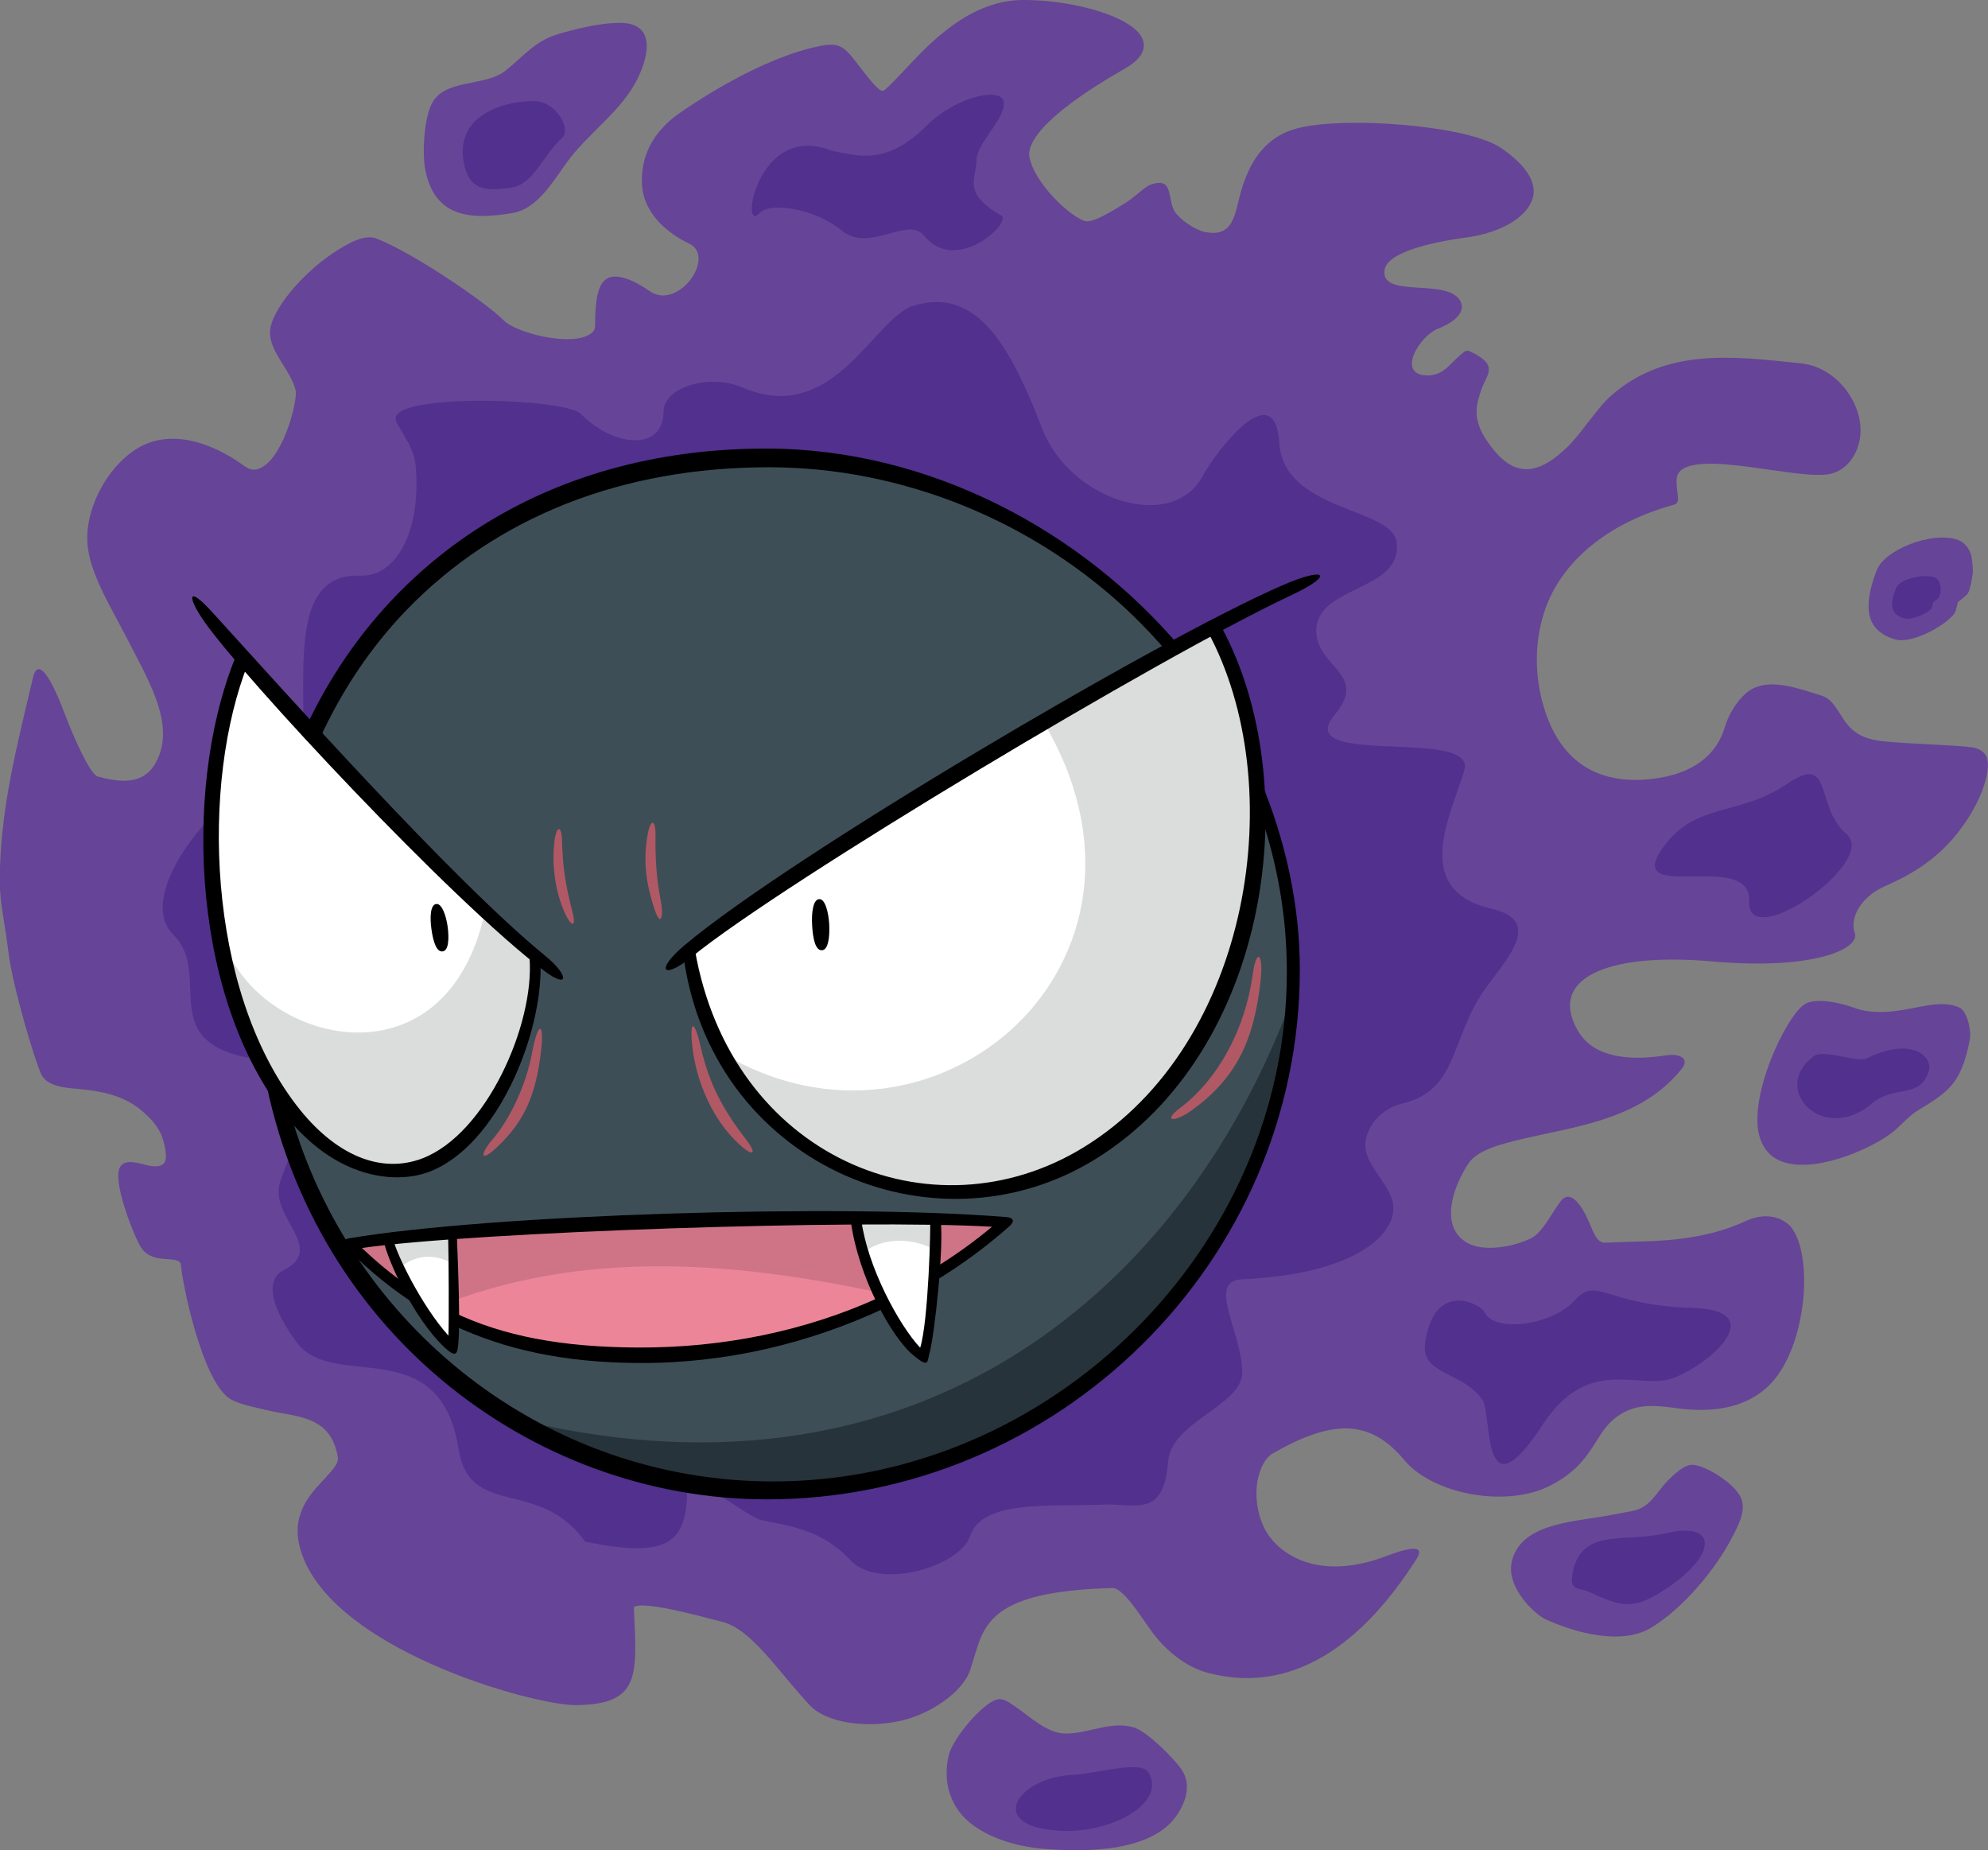 <?xml version="1.0" encoding="UTF-8"?>
<!-- Created with Inkscape (http://www.inkscape.org/) -->
<svg version="1.1" viewBox="0 0 114.52 106.56" xmlns="http://www.w3.org/2000/svg">
 <rect x="0" y="0" width="114.52" height="106.56" fill="#808080" stroke="none"/>
 <g transform="translate(-4.43 -2.875)">
  <g transform="matrix(3.183 0 0 -3.183 5.42 57.539)">
   <path d="m0 0c-0.221 1.918 0.08 3.19 0.463 4.816 0.077 0.33 0.622-1.769 0.957-1.865s0.975-0.19 1.244 0.527c0.431 1.147-0.957 2.535-1.148 3.779-0.195 1.264 1.212 2.376 2.551 1.403 0.628-0.456 1.206 1.207 1.149 1.468-0.096 0.43-0.436 0.853-0.431 1.004 0.016 0.543 1.036 1.77 1.658 1.531s1.995-1.1 2.328-1.435c0.335-0.334 1.788-0.479 1.788 0.047 0 0.527 0.197 1.001 0.829 0.559 0.637-0.446 1.445 0.722 0.813 1.02-0.606 0.288-1.228 1.436-0.016 2.265 1.148 0.786 2.025 0.925 2.679 1.021 0.192-0.335 0.59-0.749 0.829-0.702 0.24 0.048 1.117 1.499 2.521 1.499 1.427 0 2.592-0.459 1.722-0.957-0.67-0.382-1.882-1.131-1.787-1.658 0.096-0.526 0.894-1.196 1.181-1.244s0.941 0.494 1.228 0.59 0.094-0.145 0.239-0.383c0.224-0.366 0.846-0.542 1.181-0.303 0.334 0.24 0.063 1.34 1.148 1.627 0.813 0.215 3.075 0.174 3.651-0.223 0.827-0.571 0.777-1.161-0.59-1.34-0.733-0.096-1.801-0.479-1.499-0.957 0.256-0.404 0.99 0.032 1.212-0.446 0.11-0.234-0.414-0.368-0.605-0.607-0.191-0.238-0.256-0.765 0.127-0.765s0.543 0.192 0.829 0.383c0.606-0.287-0.318-0.67 0.288-1.531 0.312-0.443 0.789-0.891 1.594-0.096 1.197 1.18 1.515 1.706 4.084 1.436 0.974-0.104 1.329-1.608 0.51-1.692-1.245-0.126-2.935 0.639-2.872-0.605-2.774-0.766-2.806-3.317-2.136-4.402 0.824-1.334 2.989-1.04 3.365 0.239 0.239 0.813 1.005 0.622 1.515 0.463 0.33-0.103 0.255-0.702 1.148-0.797 0.49-0.053 1.212-0.144 1.547-0.191 0.335-0.049 0.08-1.118-0.781-1.788-0.862-0.669-1.563-0.478-1.404-1.338-1.083-1.259-3.572 0.254-4.912-0.862-0.411-0.343-0.255-1.85 1.786-1.531-1.148-1.436-3.317-1.068-3.796-1.786-0.478-0.718-0.388-1.33 0-1.564 0.32-0.191 1.596-0.095 1.787 0.607 0.415 0.128 0.303-0.67 0.781-0.622s1.579-0.064 2.568 0.398c1.177 0.551 0.927-1.901 0.159-2.743-0.829-0.909-1.711 5e-3 -2.519-0.51-0.526-0.335-0.446-0.861-1.244-1.276-0.788-0.409-1.978-0.224-2.456 0.351-0.779 0.934-1.678 0.741-2.584 0.223-0.67-0.383-0.606-3.206 2.488-2.025-1.451-2.281-2.935-1.993-3.7-1.803-0.766 0.192-1.064 1.417-1.563 1.404-2.488-0.064-2.504-0.845-2.743-1.563-0.217-0.65-1.962-1.18-2.584-0.51-0.622 0.669-1.244 1.34-1.818 1.467-0.28 0.062-1.691 0.498-1.691 0.159 0-1.18 0.064-1.595-1.02-1.658-0.764-0.045-4.403 1.215-4.769 2.727-0.223 0.925 0.682 1.201 0.622 1.579-0.191 1.212-1.483 1.004-1.914 1.339-0.43 0.335-0.892 1.755-0.924 2.138-0.03 0.347-0.495 0.048-0.686 0.383s-0.511 1.387-0.272 1.339c0.24-0.047 0.688-0.191 0.67 0.192-0.032 0.701-0.256 0.747-0.637 1.084-0.687 0.607-1.197 0.207-1.388 0.59-0.117 0.235-0.682 1.526-0.75 2.121" fill="#664497"/>
  </g>
  <g transform="matrix(3.183 0 0 -3.183 72.019 104.75)">
   <path d="m0 0c-0.142 0.217-0.54 0.594-0.733 0.654-0.372 0.115-0.788-0.097-1.164-0.112-0.74-0.027-1.095 0.496-1.261 0.463-0.224-0.045-0.67-0.511-0.734-0.781-0.215-0.919 0.541-1.514 1.617-1.583 0.68-0.044 1.738 0.039 2.163 0.626 0.153 0.212 0.264 0.501 0.112 0.733" fill="#664497"/>
  </g>
  <g transform="matrix(3.183 0 0 -3.183 40.142 4.747)">
   <path d="m0 0c-0.374 0-0.849-0.125-1.116-0.207-0.83-0.256-0.821-0.619-1.165-0.75-0.337-0.129-0.66-0.045-0.956-0.247-0.191-0.129-0.151-0.995-0.113-1.189 0.144-0.717 0.543-0.844 1.388-0.701 0.634 0.108 0.885 0.914 1.451 1.435 0.282 0.26 0.578 0.52 0.75 0.877 0.174 0.363 0.383 0.782-0.239 0.782" fill="#664497"/>
  </g>
  <g transform="matrix(3.183 0 0 -3.183 103.98 88.798)">
   <path d="m0 0c-0.101 0.127-0.383 0.159-0.505 0.266-0.138 0.117-0.152 0.117-0.301 5e-3 -0.347-0.263-0.401-0.59-0.88-0.705-0.733-0.174-1.874-0.163-2.056-0.924-0.096-0.399 0.364-0.773 0.558-0.862 0.539-0.247 1.25-0.374 1.738-0.079 0.609 0.367 1.168 0.999 1.44 1.532 0.128 0.249 0.193 0.532 6e-3 0.767" fill="#664497"/>
  </g>
  <g transform="matrix(3.183 0 0 -3.183 117.16 61.173)">
   <path d="m0 0c-0.469 0.204-1.143-0.285-1.903-7e-3 -0.168 0.062-0.559 0.112-0.734-0.015-0.329-0.24-1.039-1.54-0.845-2.202 0.271-0.927 1.843-0.146 2.281 0.224 0.414 0.351 1.014 0.519 1.18 1.037 0.082 0.256 0.321 0.833 0.021 0.963" fill="#664497"/>
  </g>
  <g transform="matrix(3.183 0 0 -3.183 117.02 34.594)">
   <path d="m0 0c-0.449 0.127-1.196-0.087-1.315-0.383-0.128-0.319-0.344-0.876 0.271-1.053 0.24-0.068 0.797 0.142 0.961 0.348 0.047 0.059 0.023 0.134 0.059 0.195 0.041 0.073 0.144 0.104 0.189 0.176 0.119 0.193 0.119 0.638-0.165 0.717" fill="#664497"/>
  </g>
  <g transform="matrix(3.183 0 0 -3.183 14.431 56.728)">
   <path d="m0 0c-0.761 0.751 0.91 2.559 1.191 2.479 0.282-0.082 0.82-0.161 1.045 0.441 0.363 0.965-0.417 3.646 1.135 3.582 0.651-0.027 1.116 0.781 1.009 2.004-0.032 0.369-0.365 0.717-0.362 0.844 0.013 0.456 3.068 0.362 3.349 0.081 0.631-0.631 1.5-0.661 1.5 0.04 0 0.442 0.832 0.693 1.427 0.436 1.649-0.712 2.381 1.264 3.097 1.48 1.054 0.318 1.679-0.522 2.319-2.205 0.503-1.324 2.346-1.899 2.903-0.894 0.28 0.503 1.321 1.848 1.397 0.614 0.076-1.232 2.037-1.169 2.121-1.786 0.124-0.91-1.461-0.778-1.451-1.619 7e-3 -0.659 0.948-0.772 0.335-1.508-0.813-0.974 2.568-0.223 2.344-1.005-0.223-0.782-0.998-2.168 0.503-2.512 1.005-0.231 0.144-1.021-0.194-1.546-0.564-0.878-0.45-1.739-1.425-1.972-0.481-0.115-0.719-0.546-0.67-0.838 0.058-0.354 0.504-0.695 0.502-1.06-2e-3 -0.503-0.718-1.189-2.735-1.285-0.653-0.031-0.013-0.937 0-1.674 0.01-0.612-1.284-0.894-1.341-1.619-0.079-1.039-0.592-0.757-1.172-0.783-0.968-0.042-2.191 0.097-2.414-0.572-0.182-0.546-1.647-0.991-2.17-0.429-0.522 0.563-1.132 0.616-1.613 0.722-0.236 0.053-1.334 0.929-1.334 0.645 0-0.992-0.23-1.371-1.849-1.036-0.838 1.173-2.089 0.404-2.289 1.675-0.336 2.122-2.233 1.062-2.904 1.899-0.134 0.168-0.789 1.067-0.255 1.341 0.758 0.39-0.247 0.948-0.08 1.562 0.077 0.283 0.426 0.989 0.411 1.31-0.026 0.589-0.109 0.877-0.535 0.911-2.276 0.18-1.035 1.526-1.795 2.277" fill="#51308e"/>
  </g>
  <g transform="matrix(3.183 0 0 -3.183 70.565 104.93)">
   <path d="m0 0c-0.142 0.217-0.98-0.039-1.356-0.053-0.995-0.037-1.601-0.925-0.267-1.01 0.977-0.063 1.978 0.521 1.623 1.063" fill="#51308e"/>
  </g>
  <g transform="matrix(3.183 0 0 -3.183 100.39 91.182)">
   <path d="m0 0c-0.733-0.175-1.492 0.097-1.675-0.665-0.096-0.398 0.099-0.311 0.292-0.398 0.54-0.249 0.763-0.322 1.25-0.028 1.078 0.652 1.111 1.325 0.133 1.091" fill="#51308e"/>
  </g>
  <g transform="matrix(3.183 0 0 -3.183 111.95 63.839)">
   <path d="m0 0c-0.16-0.08-0.772 0.173-0.948 0.045-0.808-0.587 0.156-1.612 1.047-0.859 0.414 0.35 0.864 0.07 1.029 0.588 0.082 0.257-0.316 0.632-1.128 0.226" fill="#51308e"/>
  </g>
  <g transform="matrix(3.183 0 0 -3.183 115.83 36.117)">
   <path d="m0 0c-0.233 0.065-0.621-0.045-0.683-0.198-0.065-0.166-0.177-0.454 0.141-0.546 0.125-0.036 0.413 0.073 0.498 0.18 0.024 0.031 0.013 0.069 0.031 0.101 0.021 0.038 0.075 0.054 0.098 0.091 0.061 0.101 0.061 0.331-0.085 0.372" fill="#51308e"/>
  </g>
  <g transform="matrix(3.183 0 0 -3.183 19.572 58.86)">
   <path d="m0 0c0 5.379 3.594 9.251 9.11 9.251 5.066 0 9.547-4.104 9.547-9.226s-4.404-9.411-9.469-9.411c-5.067 0-9.188 4.263-9.188 9.386" fill="#3e4e57"/>
  </g>
  <g transform="matrix(3.183 0 0 -3.183 24.61 74.544)">
   <path d="m0 0c1.82 0.309 9.584 0.579 11.865 0.399-1.601-1.423-3.93-2.374-6.667-2.361-2.219 0.012-3.727 0.491-5.198 1.962" fill="#ed8599"/>
  </g>
  <g transform="matrix(3.183 0 0 -3.183 74.26 39.082)">
   <path d="m0 0c-4.337-2.123-9.458-5.821-9.458-5.821 0.598-3.473 4.092-5.549 7.166-3.662 3.504 2.151 3.681 7.212 2.292 9.483" fill="#fff"/>
  </g>
  <g transform="matrix(3.183 0 0 -3.183 35.24 58.027)">
   <path d="M 0,0 C 0.148,-1.926 -2.134,-5.699 -4.371,-2.785 -6.096,-0.541 -6.189,3.081 -5.266,5.386 -4.821,4.646 0,0 0,0" fill="#fff"/>
  </g>
  <g transform="matrix(3.183 0 0 -3.183 58.312 73.173)">
   <path d="m0 0c0.063-0.441-0.112-2.27-0.231-2.478-0.405 0.33-1.078 1.532-1.204 2.478z" fill="#fff"/>
  </g>
  <g transform="matrix(3.183 0 0 -3.183 30.547 74.034)">
   <path d="m0 0c0.019-0.535 0.04-1.706-0.016-2.031-0.58 0.55-1.106 1.664-1.164 1.935z" fill="#fff"/>
  </g>
  <g transform="matrix(3.183 0 0 -3.183 35.197 8.697)">
   <path d="m0 0c-0.622 0-1.435-0.299-1.27-1.124 0.09-0.449 0.339-0.529 0.869-0.439 0.396 0.067 0.552 0.572 0.907 0.898 0.177 0.162-0.116 0.665-0.506 0.665" fill="#51308e"/>
  </g>
  <g transform="matrix(3.183 0 0 -3.183 100.17 51.774)">
   <path d="m0 0c-0.687-1.003 1.624 0 1.579-0.948s2.347 0.722 1.76 1.219c-0.586 0.496-0.226 1.489-1.083 0.902-0.858-0.587-1.669-0.316-2.256-1.173" fill="#51308e"/>
  </g>
  <g transform="matrix(3.183 0 0 -3.183 86.528 80.213)">
   <path d="m0 0c-0.084-0.59 0.685-0.508 1.038-1.037 0.181-0.272-0.028-2.151 1.083-0.451 0.768 1.173 1.579 0.721 2.211 0.811 0.568 0.081 2.076 1.264 0.496 1.309-1.579 0.046-1.714 0.587-2.12 0.136-0.406-0.452-1.444-0.587-1.625-0.226-0.089 0.179-0.922 0.587-1.083-0.542" fill="#51308e"/>
  </g>
  <g transform="matrix(3.183 0 0 -3.183 52.919 16.153)">
   <path d="m0 0c-0.502 0.411-1.309 0.519-1.489 0.315-0.361-0.406-0.045 1.67 1.308 1.128 0.464-0.086 0.983-0.281 1.715 0.452 0.544 0.543 1.4 0.722 1.4 0.406s-0.496-0.722-0.496-1.038-0.272-0.586 0.451-0.992c0.2-0.114-0.813-1.083-1.4-0.362-0.293 0.362-0.987-0.321-1.489 0.091" fill="#51308e"/>
  </g>
  <g transform="matrix(3.183 0 0 -3.183 55.987 77.518)">
   <path d="m0 0c0.753 0.368 1.428 0.819 2.007 1.334-2.281 0.18-10.045-0.091-11.865-0.399 0.49-0.491 0.985-0.869 1.508-1.159 2.688 1.109 5.558 0.847 8.35 0.224" fill="#ce7486"/>
  </g>
  <g transform="matrix(3.183 0 0 -3.183 74.26 39.082)">
   <path d="m0 0c-1.005-0.492-2.053-1.068-3.068-1.664 2.617-4.364-1.953-8.303-5.787-6.025 1.462-2.343 4.178-3.309 6.645-1.794 3.504 2.151 3.599 7.212 2.21 9.483" fill="#dbdcdc"/>
  </g>
  <g transform="matrix(3.183 0 0 -3.183 34.671 84.732)">
   <path d="m0 0c1.318-0.739 2.832-1.161 4.443-1.161 4.831 0 8.985 3.813 9.361 8.608-1.9-4.938-6.519-9.142-13.804-7.447" fill="#27333a"/>
  </g>
  <g transform="matrix(3.183 0 0 -3.183 27.112 70.401)">
   <path d="m0 0c1.507 2e-3 2.662 2.481 2.554 3.888 0 0-0.16 0.076-0.908 0.809-0.691-3.115-3.841-2.413-4.629-0.738 0.136-1.245 1.356-3.96 2.983-3.959" fill="#dbdcdc"/>
  </g>
  <g transform="matrix(3.183 0 0 -3.183 30.547 74.034)">
   <path d="m0 0c0.019-0.535 0.04-1.706-0.016-2.031-0.58 0.55-1.106 1.664-1.164 1.935z" fill="#fff"/>
  </g>
  <g transform="matrix(3.183 0 0 -3.183 58.312 73.173)">
   <path d="m0 0c0.063-0.441-0.112-2.27-0.231-2.478-0.405 0.33-1.078 1.532-1.204 2.478z" fill="#fff"/>
  </g>
  <g transform="matrix(3.183 0 0 -3.183 30.547 74.034)">
   <path d="m0 0c4e-3 -0.115 0.017-0.371 0.02-0.53-0.38 0.24-0.755 0.157-0.987-0.056-0.091 0.196-0.195 0.408-0.213 0.49z" fill="#dbdcdc"/>
  </g>
  <g transform="matrix(3.183 0 0 -3.183 58.312 73.173)">
   <path d="m0 0c0.017-0.11 0.017-0.308 8e-3 -0.544-0.395 0.248-1.015 0.245-1.32-0.056-0.056 0.189-0.099 0.422-0.123 0.6z" fill="#dbdcdc"/>
  </g>
  <g transform="matrix(3.183 0 0 -3.183 117.34 49.169)">
   <path d="m0 0c-0.17-0.336-0.413-0.632-0.711-0.864-0.295-0.23-0.577-0.358-0.803-0.46-0.375-0.171-0.66-0.3-0.66-0.732 0-0.263-0.054-0.336-0.408-0.496-0.513-0.231-1.186-0.173-1.889-0.11-0.921 0.081-1.873 0.165-2.557-0.405-0.234-0.195-0.287-0.633-0.121-0.999 0.119-0.265 0.521-0.836 1.721-0.73-0.643-0.655-1.543-0.862-2.28-1.025-0.605-0.135-1.127-0.251-1.349-0.583-0.224-0.337-0.341-0.675-0.341-0.974 0-0.078 7e-3 -0.153 0.024-0.226 0.049-0.218 0.169-0.39 0.348-0.498 0.224-0.134 0.828-0.143 1.298 0.046 0.312 0.125 0.515 0.319 0.603 0.558 0.083 9e-3 0.127-0.051 0.211-0.231 0.087-0.182 0.204-0.432 0.514-0.402l0.41 0.017c0.56 0.01 1.407 0.025 2.188 0.39 0.239 0.113 0.41 0.092 0.523-0.061 0.344-0.468 0.07-1.936-0.474-2.531-0.432-0.474-0.874-0.415-1.341-0.354-0.382 0.051-0.775 0.104-1.159-0.141-0.247-0.157-0.372-0.356-0.493-0.548-0.155-0.246-0.316-0.5-0.744-0.723-0.741-0.386-1.878-0.227-2.34 0.327-0.905 1.087-1.977 0.66-2.703 0.244-0.363-0.206-0.541-1.016-0.234-1.667 0.184-0.387 0.793-1.186 2.535-0.62-1.412-2.036-2.827-1.684-3.443-1.53-0.369 0.092-0.632 0.465-0.864 0.794-0.234 0.332-0.438 0.62-0.725 0.612-2.35-0.06-2.566-0.767-2.775-1.451l-0.056-0.177c-0.094-0.285-0.569-0.58-1.128-0.701-0.566-0.122-1.05-0.038-1.296 0.226-0.622 0.67-1.263 1.361-1.867 1.495l-0.203 0.051c-0.803 0.212-1.338 0.315-1.526 0.169-0.049-0.037-0.076-0.091-0.076-0.154v-0.186c4e-3 -1.042 4e-3 -1.323-0.932-1.377-0.71-0.042-4.313 1.172-4.67 2.654-0.023 0.095-0.033 0.183-0.033 0.263 0 0.364 0.208 0.593 0.396 0.801 0.136 0.149 0.264 0.29 0.264 0.456 0 0.018-1e-3 0.035-4e-3 0.052-0.142 0.902-0.869 1.076-1.399 1.204-0.223 0.054-0.434 0.105-0.55 0.196-0.394 0.305-0.856 1.669-0.889 2.07-0.021 0.258-0.236 0.273-0.378 0.283-0.156 0.012-0.256 0.027-0.32 0.139-0.103 0.18-0.17 0.382-0.229 0.579-0.05 0.167-0.159 0.434-0.107 0.609-0.015-0.05 0.565-0.046 0.645 0.02 0.068 0.058 0.103 0.143 0.103 0.255 0 8e-3 0 0.016-1e-3 0.025-0.038 0.849-0.873 1.486-1.672 1.56-0.209 0.019-0.304 0.033-0.363 0.153-0.11 0.22-0.674 1.514-0.74 2.089-0.052 0.445-0.075 0.856-0.075 1.244 0 1.212 0.223 2.211 0.496 3.371 0.054-0.127 0.124-0.309 0.185-0.472 0.279-0.742 0.479-1.233 0.693-1.295 0.664-0.189 1.146 0.018 1.359 0.584 0.273 0.731-0.143 1.542-0.546 2.327-0.258 0.502-0.523 1.021-0.598 1.502-0.09 0.58 0.178 1.153 0.68 1.46 0.524 0.319 1.152 0.265 1.723-0.148 0.174-0.128 0.366-0.13 0.552-8e-3 0.458 0.301 0.796 1.335 0.745 1.573-0.045 0.2-0.134 0.386-0.229 0.568-0.058 0.109-0.204 0.287-0.2 0.413 9e-3 0.311 0.44 0.97 0.931 1.296 0.165 0.11 0.402 0.225 0.598 0.149 0.619-0.238 1.976-1.094 2.296-1.414 0.29-0.291 1.227-0.427 1.67-0.245 0.229 0.096 0.278 0.248 0.278 0.36 0 0.319 0.076 0.549 0.203 0.616 0.135 0.069 0.333-0.035 0.477-0.136 0.21-0.147 0.456-0.157 0.693-0.029 0.287 0.154 0.499 0.482 0.499 0.768v0.015c-5e-3 0.193-0.105 0.347-0.284 0.431-0.381 0.18-0.645 0.619-0.657 1.031-0.012 0.451 0.297 0.825 0.654 1.069 1.114 0.762 1.987 0.908 2.579 0.996 0.205-0.332 0.604-0.75 0.895-0.691 0.091 0.017 0.182 0.11 0.382 0.317 0.425 0.442 1.136 1.18 2.12 1.18 1.072 0 1.859-0.255 1.923-0.492 0.029-0.111-0.143-0.228-0.248-0.287-1.312-0.75-1.911-1.326-1.833-1.759 0.104-0.571 0.928-1.266 1.258-1.321 0.214-0.036 0.538 0.167 0.853 0.361 0.166 0.103 0.323 0.201 0.421 0.233 0.021 7e-3 0.036 0.011 0.047 0.013 1e-3 -0.019 3e-3 -0.038 3e-3 -0.038 3e-3 -0.079 6e-3 -0.198 0.078-0.317 0.129-0.21 0.385-0.378 0.67-0.436 0.246-0.051 0.482-0.012 0.646 0.105 0.145 0.103 0.193 0.305 0.247 0.539 0.096 0.401 0.214 0.9 0.871 1.074 0.781 0.206 3.029 0.166 3.574-0.21 0.361-0.249 0.543-0.5 0.497-0.689-0.054-0.224-0.436-0.399-1.045-0.478-0.539-0.071-1.409-0.322-1.598-0.722-0.059-0.126-0.048-0.257 0.03-0.381 0.151-0.237 0.425-0.238 0.667-0.239 0.28-1e-3 0.454-0.015 0.539-0.196 0.03-0.062-0.087-0.14-0.253-0.243-0.125-0.078-0.256-0.159-0.34-0.264-0.144-0.179-0.233-0.507-0.128-0.725 0.06-0.126 0.177-0.195 0.329-0.195 0.334 0 0.521 0.138 0.72 0.283 0 0 0.069 0.05 0.116 0.083 0.082-0.047 0.116-0.091 0.116-0.152 0-0.054-0.023-0.12-0.055-0.213-0.04-0.119-0.091-0.269-0.091-0.449 0-0.187 0.055-0.407 0.233-0.66 0.161-0.229 0.418-0.537 0.786-0.57 0.299-0.027 0.611 0.124 0.953 0.462l0.234 0.232c1.007 1.007 1.424 1.424 3.772 1.176 0.576-0.06 0.882-0.638 0.882-1.033-1e-3 -0.129-0.037-0.434-0.371-0.469-0.385-0.039-0.814 9e-3 -1.229 0.056-0.659 0.074-1.228 0.139-1.53-0.146-0.134-0.125-0.199-0.304-0.199-0.542-1.421-0.417-2.028-1.268-2.282-1.917-0.152-0.385-0.215-0.777-0.215-1.145 0-0.579 0.156-1.102 0.376-1.458 0.491-0.795 1.368-0.983 2.025-0.896 0.752 0.102 1.332 0.545 1.512 1.159 0.065 0.222 0.174 0.371 0.33 0.455 0.288 0.153 0.7 0.057 1.065-0.057 0.086-0.026 0.139-0.107 0.212-0.218 0.143-0.218 0.338-0.517 0.955-0.583 0.493-0.052 1.209-0.143 1.544-0.191 0.203-0.029-0.08-0.682-0.116-0.753m0.491 0.816c-0.042 0.158-0.21 0.196-0.269 0.205-0.335 0.047-1.134 0.059-1.629 0.112-0.528 0.056-0.651 0.322-0.786 0.529-0.083 0.128-0.162 0.248-0.314 0.296-0.423 0.132-0.904 0.308-1.254 0.121-0.201-0.107-0.411-0.409-0.491-0.679-0.158-0.54-0.599-0.853-1.275-0.944-0.598-0.08-1.317 0.011-1.759 0.729-0.325 0.524-0.549 1.507-0.187 2.429 0.244 0.62 0.899 1.413 2.299 1.799 0.043 0.012 0.072 0.052 0.07 0.097-0.011 0.217-0.067 0.39 0.027 0.497 0.349 0.401 2.163-0.159 2.727-0.038 0.328 0.07 0.549 0.414 0.55 0.786 1e-3 0.536-0.446 1.147-1.076 1.214-1.241 0.132-2.438 0.281-3.422-0.57-0.286-0.248-0.541-0.686-0.814-0.948-0.207-0.197-0.483-0.422-0.788-0.394-0.288 0.026-0.497 0.276-0.649 0.491-0.294 0.417-0.199 0.694-0.117 0.938 0.102 0.298 0.336 0.446-0.207 0.702-0.031 0.015-0.065 0.014-0.094-6e-3 -0.243-0.173-0.351-0.431-0.667-0.431-0.579 1e-3 -0.155 0.717 0.193 0.849 0.219 0.084 0.506 0.264 0.404 0.484-0.212 0.452-1.472 0.04-1.376 0.584 0.063 0.356 1.089 0.528 1.448 0.575 0.723 0.094 1.159 0.414 1.236 0.733 0.068 0.277-0.131 0.585-0.574 0.889-0.602 0.416-2.846 0.581-3.697 0.356-0.768-0.203-0.969-0.937-1.07-1.364-0.087-0.367-0.191-0.593-0.601-0.509-0.168 0.034-0.442 0.217-0.539 0.366-0.144 0.222-0.011 0.633-0.428 0.493-0.118-0.039-0.277-0.217-0.461-0.331-0.243-0.151-0.577-0.358-0.72-0.334-0.237 0.039-0.933 0.668-1.024 1.167-0.035 0.191 0.128 0.68 1.723 1.591 0.271 0.154 0.385 0.323 0.338 0.501-0.111 0.415-1.206 0.744-2.169 0.744-1.065 0-1.84-0.947-2.257-1.38-0.112-0.117-0.241-0.25-0.283-0.264-0.099-0.019-0.373 0.384-0.571 0.624-0.196 0.238-0.322 0.251-0.722 0.153-0.618-0.152-1.456-0.541-2.364-1.162-0.655-0.448-0.73-0.994-0.703-1.339 0.041-0.526 0.499-0.874 0.846-1.038 0.113-0.054 0.172-0.142 0.175-0.264 6e-3 -0.22-0.169-0.488-0.399-0.611-0.121-0.065-0.304-0.115-0.494 0.018-0.271 0.19-0.577 0.319-0.753 0.227-0.196-0.103-0.226-0.46-0.226-0.863 0-0.029 0-0.118-0.161-0.184-0.393-0.163-1.276 0.068-1.493 0.285-0.338 0.339-1.656 1.232-2.304 1.481-0.216 0.083-0.51-0.081-0.8-0.274-0.51-0.339-1.113-1.013-1.126-1.418-0.01-0.358 0.386-0.705 0.465-1.058 0.036-0.165-0.19-1.115-0.584-1.373-0.119-0.079-0.227-0.078-0.337 2e-3 -0.626 0.455-1.362 0.678-1.947 0.322-0.569-0.347-0.99-1.166-0.889-1.824 0.078-0.51 0.407-1.037 0.672-1.552 0.401-0.782 0.86-1.521 0.616-2.172-0.179-0.475-0.544-0.549-1.115-0.386-0.139 0.039-0.441 0.726-0.581 1.096-0.353 0.938-0.525 0.967-0.588 0.697-0.294-1.251-0.602-2.406-0.602-3.691 0-0.396 0.102-0.815 0.155-1.269 0.07-0.609 0.483-1.997 0.6-2.231 0.111-0.22 0.465-0.239 0.674-0.257 0.394-0.036 0.788-0.112 1.097-0.358 0.155-0.123 0.306-0.273 0.39-0.455 0.046-0.1 0.151-0.453 0.045-0.542-0.193-0.162-0.61 0.177-0.777-0.046-0.163-0.217 0.215-1.19 0.358-1.443 0.12-0.208 0.324-0.223 0.472-0.233 0.171-0.013 0.258-0.026 0.265-0.11 0.03-0.365 0.374-2.023 0.85-2.393 0.15-0.116 0.448-0.169 0.701-0.231 0.532-0.128 1.166-0.084 1.289-0.86 0.015-0.099-0.085-0.21-0.213-0.351-0.236-0.258-0.632-0.621-0.483-1.242 0.446-1.846 4.231-2.893 5.006-2.885 1.172 0.014 1.103 0.531 1.046 1.768 0.038 0.05 0.267 0.09 1.363-0.2l0.211-0.054c0.545-0.121 1.009-0.87 1.611-1.517 0.292-0.314 1.001-0.419 1.633-0.283 0.534 0.116 1.132 0.512 1.269 0.922l0.057 0.182c0.198 0.648 0.305 1.243 2.519 1.301 0.186 4e-3 0.486-0.472 0.682-0.748 0.251-0.357 0.63-0.684 1.068-0.793 0.679-0.17 2.215-0.348 3.749 2.062 0.165 0.26-0.104 0.224-0.542 0.058-1.288-0.493-2.011 0.086-2.214 0.514-0.273 0.579-0.101 1.196 0.156 1.342 1.076 0.615 1.756 0.632 2.384-0.122 0.512-0.613 1.841-0.875 2.653-0.453 0.473 0.246 0.656 0.535 0.816 0.79 0.12 0.19 0.225 0.356 0.435 0.49 0.325 0.207 0.669 0.161 1.032 0.113 0.473-0.063 1.218-0.077 1.717 0.47 0.614 0.674 0.756 2.25 0.355 2.795-0.098 0.131-0.403 0.322-0.835 0.12-0.744-0.347-1.567-0.363-2.112-0.373l-0.425-0.016c-0.168-0.017-0.231 0.242-0.323 0.435-0.081 0.173-0.289 0.553-0.477 0.324-0.143-0.174-0.325-0.562-0.527-0.67-0.296-0.156-0.87-0.274-1.183-0.086-0.514 0.308-0.219 1.053 0.031 1.428 0.178 0.269 0.667 0.377 1.232 0.503 0.833 0.185 1.938 0.348 2.627 1.208 0.169 0.211-0.074 0.279-0.266 0.249-1.276-0.199-1.561 0.319-1.672 0.562-0.395 0.876 0.689 1.296 2.489 1.136 1.864-0.165 2.678 0.236 2.584 0.511-0.097 0.278 0.107 0.652 0.531 0.843 0.235 0.107 0.528 0.24 0.841 0.484 0.723 0.562 1.116 1.478 1.023 1.83" fill="#664497"/>
  </g>
  <g transform="matrix(3.183 0 0 -3.183 27.861 37.995)">
   <path d="m0 0c1.634 1.687 3.9 2.579 6.556 2.579 2.411 0 4.805-0.972 6.568-2.665 0.235-0.227 0.457-0.464 0.665-0.709 0.046 0.034 0.162 0.068 0.224 0.102-1.776 2.103-4.53 3.61-7.507 3.61-4.088 0-6.961-2.119-8.322-5.025 0.05-0.083 0.177-0.154 0.243-0.221 0.399 0.873 0.926 1.659 1.573 2.329"/>
  </g>
  <g transform="matrix(3.183 0 0 -3.183 77.067 47.885)">
   <path d="m0 0c0.017-0.196 9e-3 -0.396-8e-3 -0.598 0.312-0.908 0.477-1.866 0.477-2.846 0-4.998-4.257-9.221-9.296-9.221-4.143 0-7.643 2.818-8.735 6.657-0.21 0.285-0.274 0.618-0.516 0.953 0.799-4.847 4.862-7.934 9.14-7.934 5.254 0 9.642 4.284 9.642 9.589 0 1.168-0.262 2.338-0.704 3.4"/>
  </g>
  <g transform="matrix(3.183 0 0 -3.183 78.323 36.577)">
   <path d="m0 0c-2.255-0.977-8.922-4.914-10.821-6.511-0.544-0.457-0.404-0.643 0.133-0.209 1.685 1.365 8.492 5.437 10.841 6.538 0.792 0.371 0.64 0.526-0.153 0.182"/>
  </g>
  <g transform="matrix(3.183 0 0 -3.183 16.187 38.657)">
   <path d="m0 0c0.716-1.026 4.471-5.052 6.153-6.323 0.45-0.341 0.459-0.09 0.024 0.267-1.712 1.401-4.733 4.799-6.028 6.219-0.468 0.514-0.447 0.265-0.149-0.163"/>
  </g>
  <g transform="matrix(3.183 0 0 -3.183 41.22 81.376)">
   <path d="m0 0c1.596-9e-3 3.104 0.363 4.437 0.986-0.05 0.064-0.095 0.121-0.116 0.185-1.304-0.588-2.783-0.899-4.341-0.891-1.363 7e-3 -2.421 0.202-3.343 0.643v-0.236c0.934-0.442 2.005-0.68 3.363-0.687"/>
  </g>
  <g transform="matrix(3.183 0 0 -3.183 62.4 72.971)">
   <path d="m0 0c-3.012 0.247-9.34 0.047-11.89-0.384-0.167-0.029-0.118-0.109-0.05-0.177 0.425-0.426 0.859-0.778 1.321-1.064-0.073 0.128-0.152 0.251-0.219 0.387-0.281 0.197-0.555 0.422-0.824 0.679 2.067 0.291 8.984 0.524 11.403 0.384-0.326-0.273-0.674-0.522-1.04-0.747 7e-3 -0.077 0.014-0.153 0.017-0.23 0.477 0.29 0.925 0.62 1.338 0.986 0.107 0.096 0.068 0.155-0.056 0.166"/>
  </g>
  <g transform="matrix(3.183 0 0 -3.183 74.77 38.949)">
   <path d="m0 0c-0.025 0.047-0.271-0.041-0.245-0.088 1.511-2.777 0.799-7.472-2.241-9.338-2.751-1.688-6.391-0.173-7.037 3.578-9e-3 0.053-0.219-0.021-0.212-0.075 0.482-3.777 4.515-5.526 7.45-3.724 3.173 1.948 3.842 6.785 2.285 9.647"/>
  </g>
  <g transform="matrix(3.183 0 0 -3.183 18.17 40.316)">
   <path d="m0 0c-0.986-2.25-0.907-6.136 0.798-8.355 0.96-1.249 2.076-1.307 2.658-1.083 1.229 0.47 2.053 2.499 2.01 3.777-1e-3 0.035-0.203 0.142-0.199 0.09 0.092-1.204-0.784-3.184-1.939-3.626-0.747-0.286-1.577 0.046-2.279 0.96-1.623 2.113-1.736 5.837-0.871 8.009 0.017 0.044-0.157 0.278-0.178 0.228"/>
  </g>
  <g transform="matrix(3.183 0 0 -3.183 41.742 50.922)">
   <path d="m0 0c-0.09-0.504-0.019-0.901 0.101-1.289 0.134-0.442 0.188-0.196 0.141 0.05-0.082 0.438-0.106 0.744-0.101 1.22 3e-3 0.29-0.09 0.304-0.141 0.019" fill="#b05965"/>
  </g>
  <g transform="matrix(3.183 0 0 -3.183 36.804 51.273)">
   <path d="m0 0c0.014-0.488 0.059-0.786 0.189-1.299 0.076-0.291-0.023-0.255-0.122-0.048-0.197 0.415-0.254 0.926-0.203 1.329 0.038 0.296 0.128 0.289 0.136 0.018" fill="#b05965"/>
  </g>
  <g transform="matrix(3.183 0 0 -3.183 35.069 63.569)">
   <path d="m0 0c-0.102-0.546-0.385-1.169-0.712-1.549-0.239-0.279-0.231-0.448 0.123-0.1 0.436 0.427 0.665 0.879 0.758 1.731 0.055 0.495-0.059 0.518-0.169-0.082" fill="#b05965"/>
  </g>
  <g transform="matrix(3.183 0 0 -3.183 44.328 63.273)">
   <path d="m0 0c0.066-0.535 0.322-1.26 0.858-1.743 0.239-0.215 0.318-0.17 0.106 0.104-0.416 0.539-0.667 1.007-0.818 1.671-0.124 0.542-0.207 0.463-0.146-0.032" fill="#b05965"/>
  </g>
  <g transform="matrix(3.183 0 0 -3.183 76.591 59.018)">
   <path d="m0 0c-0.138-0.993-0.629-1.895-1.315-2.411-0.321-0.242-0.108-0.273 0.218-0.037 0.795 0.577 1.124 1.258 1.241 2.35 0.053 0.496-0.077 0.587-0.144 0.098" fill="#b05965"/>
  </g>
  <g transform="matrix(3.183 0 0 -3.183 58.01 73.173)">
   <path d="m0 0c0-4e-3 0-9e-3 1e-3 -0.013 0.01-0.065-0.028-1.796-0.181-2.288-0.382 0.407-0.952 1.457-1.066 2.314-7e-3 0.051-0.195 0.027-0.189-0.026 0.133-0.995 0.73-2.097 1.136-2.429 0.275-0.225 0.244-0.121 0.285 0.027 0.096 0.35 0.269 1.971 0.203 2.429-7e-3 0.051-0.189 0.033-0.189-0.014"/>
  </g>
  <g transform="matrix(3.183 0 0 -3.183 30.245 74.034)">
   <path d="m0 0v-4e-3c0.011-0.309 0.016-1.632 5e-3 -1.808-0.504 0.564-0.946 1.498-0.997 1.736-0.011 0.051-0.181 0.012-0.17-0.04 0.065-0.308 0.515-1.357 1.095-1.907 0.187-0.177 0.223-0.123 0.24-0.025 0.059 0.353 1e-3 1.6-0.015 2.051-2e-3 0.053-0.158 0.048-0.158-3e-3"/>
  </g>
  <g transform="matrix(3.183 0 0 -3.183 72.271 104.58)">
   <path d="m0 0m-2.349-1.316c-0.618 0.04-1.12 0.259-1.375 0.603-0.348 0.472-0.218 1.241 0.504 1.572 0.029-2e-3 0.731-0.482 1.246-0.463 0.373 0.014 0.76 0.231 1.133 0.116 0.166-0.052 0.549-0.41 0.683-0.616 0.146-0.224-0.028-0.512-0.11-0.625-0.368-0.508-1.315-0.636-2.081-0.587m-0.907 2.521c-0.267-0.054-0.814-0.707-0.887-1.012-0.088-0.38-0.024-0.733 0.188-1.019 0.288-0.389 0.92-0.637 1.595-0.68 0.395-0.025 1.806-0.132 2.325 0.586 0.174 0.239 0.292 0.57 0.114 0.841-0.142 0.218-0.638 0.702-0.864 0.772-0.414 0.128-0.817-0.105-1.23-0.108-0.347-3e-3 -0.641 0.295-0.923 0.487-0.128 0.088-0.221 0.153-0.318 0.133" fill="#664497"/>
  </g>
  <g transform="matrix(3.183 0 0 -3.183 93.972 95.59)">
   <path d="m0 0c-0.409 0.188-0.667 0.677-0.354 1.054 0.286 0.346 0.785 0.39 1.196 0.462 0.284 0.048 0.589 0.084 0.853 0.206 0.323 0.148 0.425 0.626 0.81 0.622 0.436-0.219 0.86-0.374 0.654-0.78-0.286-0.559-0.955-1.314-1.51-1.648-0.465-0.281-1.157-0.141-1.649 0.084m2.466 2.622c-0.169-0.022-0.415-0.278-0.498-0.378-0.145-0.172-0.258-0.386-0.531-0.451l-0.507-0.096c-0.686-0.112-1.541-0.161-1.7-0.82-0.112-0.469 0.416-0.96 0.612-1.049 0.536-0.246 1.376-0.474 1.906-0.154 0.581 0.351 1.174 1.061 1.475 1.65 0.111 0.216 0.259 0.488 0.146 0.719-0.13 0.266-0.694 0.607-0.903 0.579" fill="#664497"/>
  </g>
  <g transform="matrix(3.183 0 0 -3.183 117.28 60.893)">
   <path d="m0 0m-3.104-2.623c-0.167 0.051-0.273 0.161-0.325 0.339-0.178 0.611 0.508 1.878 0.811 2.097 0.132 0.096 0.475 0.066 0.644 3e-3 0.441-0.161 0.845-0.082 1.202-0.011 0.274 0.054 0.511 0.101 0.697 0.02s0.038-0.515-0.041-0.75l-0.033-0.097c-0.101-0.317-0.391-0.495-0.698-0.683-0.154-0.094-0.313-0.191-0.453-0.311-0.341-0.288-1.286-0.762-1.804-0.607m0.295 2.669c-0.349-0.254-1.007-1.679-0.801-2.384 0.07-0.24 0.221-0.397 0.452-0.467 0.639-0.192 1.662 0.296 1.98 0.566 0.13 0.109 0.282 0.282 0.43 0.372 0.539 0.33 0.788 0.471 0.943 1.281 0.031 0.158-0.042 0.519-0.195 0.586-0.239 0.104-0.517 0.049-0.81-9e-3 -0.365-0.072-0.738-0.128-1.098 4e-3 -0.181 0.067-0.688 0.205-0.901 0.051" fill="#664497"/>
  </g>
  <g transform="matrix(3.183 0 0 -3.183 117.1 34.302)">
   <path d="m0 0m-1.045-1.436c-0.156 0.045-0.257 0.117-0.307 0.219-0.101 0.208 0.024 0.521 0.098 0.707 0.092 0.228 0.777 0.447 1.202 0.327 0.064-0.018 0.112-0.065 0.141-0.14 0.055-0.142 0.028-0.34-0.031-0.436-0.012-0.018-0.16-0.123-0.191-0.178 0 0-0.042-0.172-0.051-0.183-0.143-0.18-0.666-0.371-0.861-0.316m-0.385 0.997c-0.087-0.216-0.231-0.657-0.092-0.941 0.074-0.151 0.217-0.258 0.425-0.317 0.292-0.084 0.882 0.233 1.062 0.458 0.042 0.052 0.067 0.208 0.067 0.208 0.01 0.018 0.155 0.12 0.188 0.173 0.058 0.094 0.089 0.435 0.089 0.354 0 0.088-0.014 0.292-0.043 0.367-0.052 0.132-0.144 0.22-0.266 0.254-0.466 0.132-1.283-0.191-1.43-0.556" fill="#664497"/>
  </g>
  <g transform="matrix(3.183 0 0 -3.183 29.779 12.303)">
   <path d="m0 0c-0.053 0.26-0.045 1.013 0.071 1.092 0.211 0.143 0.472 0.134 0.713 0.179 0.236 0.042 0.398 0.138 0.564 0.311 0.146 0.152 0.328 0.343 0.819 0.493 0.349 0.108 0.722 0.204 1.089 0.204 0.162 0 0.267-0.031 0.304-0.089 0.066-0.105-0.05-0.349-0.145-0.544l-6e-3 -0.012c-0.277-0.572-0.899-0.986-1.276-1.51-0.266-0.37-0.494-0.689-0.855-0.751-0.854-0.144-1.153 2e-3 -1.278 0.627m2.111 2.336c-0.397-0.122-0.617-0.408-0.925-0.652-0.388-0.307-1.132-0.13-1.352-0.632-0.124-0.283-0.159-0.869-0.1-1.168 0.166-0.83 0.775-0.913 1.576-0.777 0.437 0.075 0.7 0.519 0.977 0.906 0.386 0.539 1.005 0.938 1.294 1.538 0 0 5e-3 0.011 5e-3 0.012 0.205 0.427 0.301 0.985-0.33 0.985-0.397 0-0.888-0.133-1.145-0.212" fill="#664497"/>
  </g>
  <g transform="matrix(3.183 0 0 -3.183 51.213 56.171)">
   <path d="m0 0c0.015-0.254 0.062-0.459 0.181-0.45 0.108 9e-3 0.141 0.231 0.128 0.475-0.012 0.197-0.069 0.457-0.181 0.45-0.113-7e-3 -0.141-0.252-0.128-0.475"/>
  </g>
  <g transform="matrix(3.183 0 0 -3.183 29.282 56.38)">
   <path d="m0 0c0.032-0.235 0.094-0.423 0.206-0.405 0.104 0.016 0.118 0.226 0.087 0.452-0.025 0.182-0.1 0.421-0.207 0.405-0.107-0.015-0.115-0.245-0.086-0.452"/>
  </g>
 </g>
</svg>
